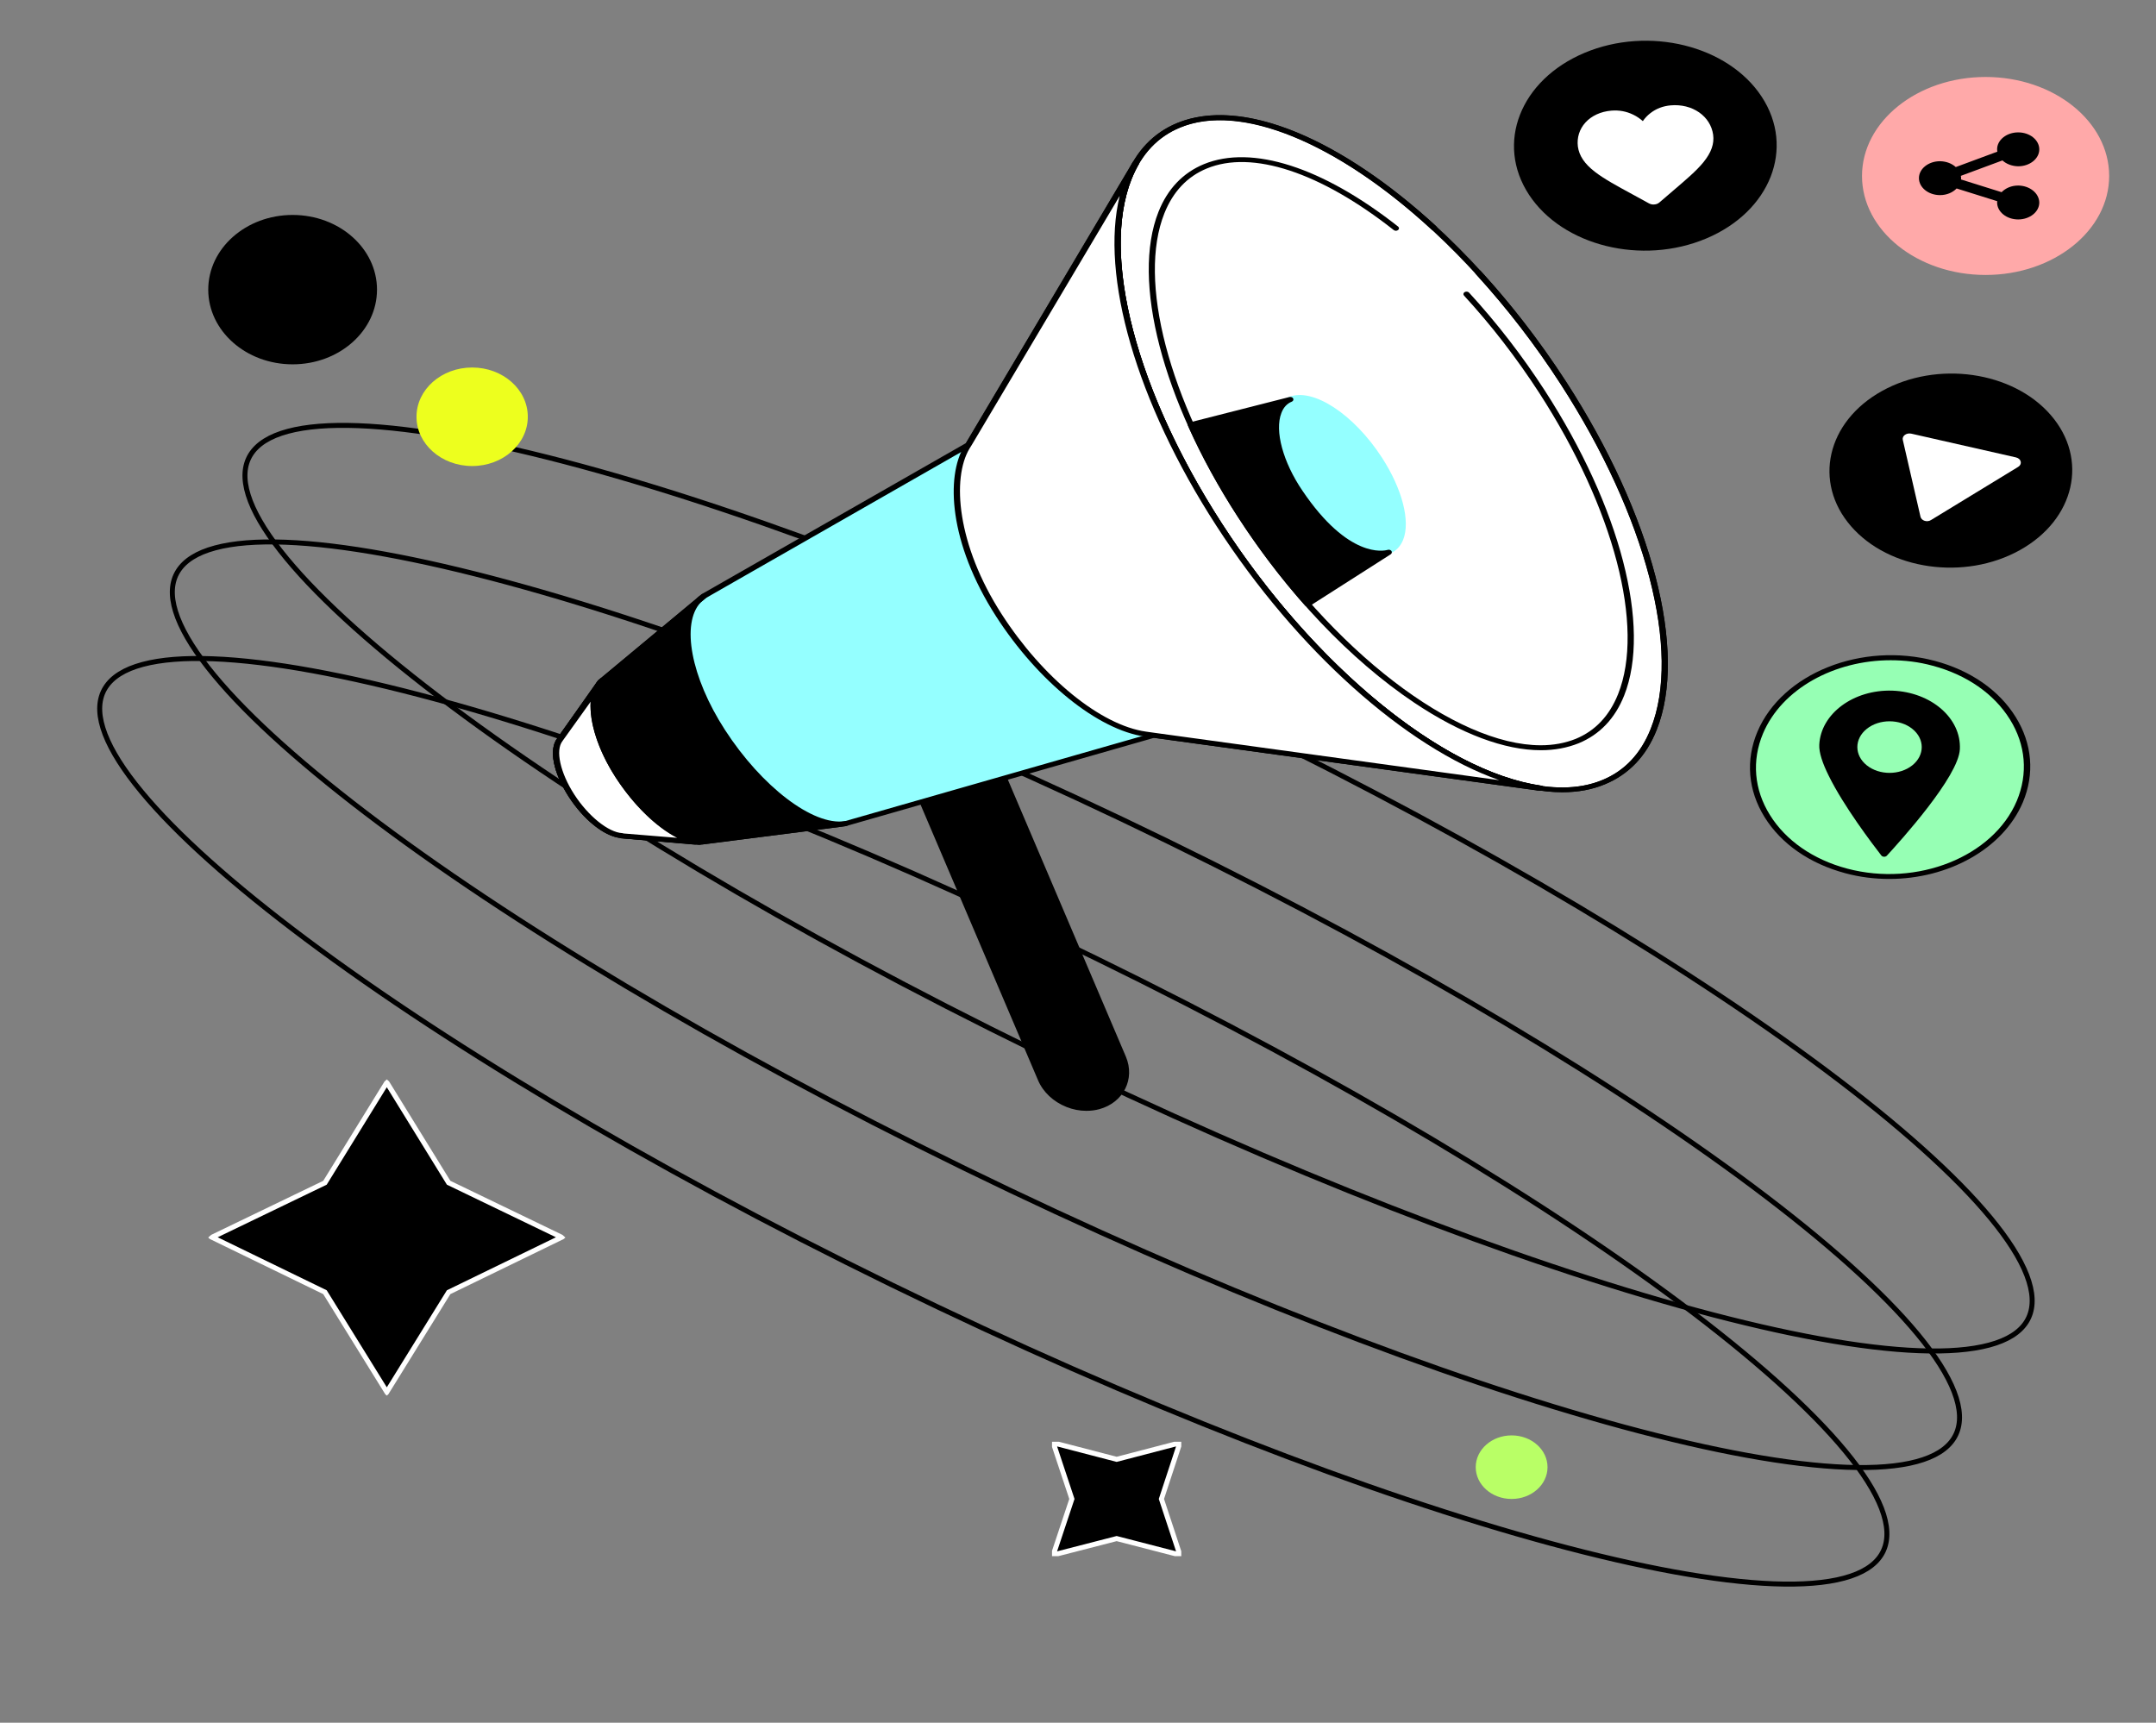 <svg width="433" height="346" viewBox="0 0 433 346" fill="none" xmlns="http://www.w3.org/2000/svg">
<rect x="0" y="0" width="433" height="346" fill="#808080" stroke="none"/>
<g clip-path="url(#clip0_421_2355)">
<path d="M224.263 293.098L236.955 289.788L233.252 301.055L236.955 312.291L224.263 309.012L211.535 312.291L215.274 301.055L211.535 289.788L224.263 293.098Z" fill="black" stroke="white" stroke-miterlimit="10"/>
</g>
<g clip-path="url(#clip1_421_2355)">
<path d="M90.1 237.548L112.798 248.495L90.1 259.53L77.684 279.578L65.267 259.53L42.569 248.495L65.267 237.548L77.684 217.412L90.1 237.548Z" fill="black" stroke="white" stroke-miterlimit="10"/>
</g>
<path d="M406.989 265.457C405.657 267.595 403.162 269.164 399.511 270.144C395.859 271.124 391.11 271.497 385.377 271.278C373.913 270.841 358.636 268.042 340.602 263.156C304.542 253.386 257.561 235.298 208.214 211.203C158.866 187.109 116.521 161.581 87.95 139.794C73.661 128.897 62.837 118.952 56.304 110.602C53.036 106.426 50.859 102.671 49.848 99.414C48.837 96.158 49.005 93.453 50.338 91.315C51.67 89.177 54.165 87.607 57.816 86.627C61.468 85.647 66.217 85.274 71.95 85.493C83.414 85.931 98.691 88.729 116.725 93.615C152.785 103.385 199.766 121.473 249.113 145.568C298.461 169.662 340.806 195.19 369.378 216.977C383.666 227.874 394.49 237.819 401.023 246.169C404.291 250.345 406.468 254.1 407.479 257.357C408.49 260.613 408.322 263.318 406.989 265.457Z" stroke="black"/>
<path d="M392.401 288.866C391.069 291.005 388.574 292.574 384.923 293.554C381.272 294.534 376.523 294.907 370.789 294.688C359.325 294.25 344.048 291.452 326.014 286.566C289.954 276.796 242.973 258.708 193.626 234.613C144.279 210.519 101.933 184.991 73.362 163.204C59.073 152.307 48.25 142.362 41.716 134.012C38.448 129.836 36.271 126.081 35.26 122.824C34.249 119.568 34.417 116.862 35.75 114.724C37.082 112.586 39.577 111.017 43.228 110.037C46.88 109.057 51.629 108.684 57.362 108.903C68.826 109.34 84.103 112.139 102.137 117.025C138.197 126.795 185.178 144.883 234.525 168.978C283.873 193.072 326.218 218.6 354.79 240.387C369.079 251.284 379.902 261.229 386.435 269.579C389.703 273.755 391.88 277.51 392.891 280.767C393.902 284.023 393.734 286.728 392.401 288.866Z" stroke="black"/>
<path d="M377.815 312.277C376.483 314.415 373.988 315.984 370.337 316.964C366.685 317.944 361.936 318.317 356.203 318.098C344.739 317.661 329.462 314.862 311.428 309.976C275.368 300.206 228.387 282.118 179.04 258.023C129.692 233.929 87.347 208.401 58.775 186.614C44.486 175.717 33.663 165.772 27.13 157.422C23.862 153.246 21.685 149.491 20.674 146.234C19.663 142.978 19.831 140.273 21.163 138.135C22.496 135.997 24.991 134.427 28.642 133.447C32.293 132.467 37.042 132.094 42.776 132.313C54.24 132.751 69.516 135.549 87.551 140.435C123.61 150.205 170.592 168.293 219.939 192.388C269.286 216.483 311.632 242.01 340.203 263.797C354.492 274.694 365.315 284.639 371.849 292.989C375.117 297.165 377.294 300.92 378.305 304.177C379.316 307.433 379.147 310.139 377.815 312.277Z" stroke="black"/>
<ellipse cx="94.825" cy="83.705" rx="11.177" ry="9.894" fill="#EDFF1E"/>
<ellipse cx="303.587" cy="294.672" rx="7.211" ry="6.383" fill="#B9FF66"/>
<ellipse cx="58.769" cy="58.172" rx="16.946" ry="15.001" fill="black"/>
<path d="M220.639 222.289C216.093 223.533 210.898 221.068 209.091 216.793L180.969 150.813L197.402 146.311L225.552 212.382C227.359 216.612 225.157 221.045 220.639 222.289Z" fill="black"/>
<path d="M218.183 223.103C216.856 223.103 215.5 222.855 214.201 222.334C211.576 221.294 209.486 219.349 208.47 216.951L180.347 150.971C180.234 150.722 180.404 150.428 180.743 150.338L197.176 145.836C197.345 145.791 197.514 145.791 197.656 145.859C197.797 145.927 197.91 146.017 197.966 146.153L226.117 212.224C228.008 216.702 225.637 221.43 220.808 222.764C219.99 222.99 219.086 223.103 218.183 223.103ZM181.759 151.129L209.684 216.634C210.587 218.783 212.451 220.547 214.766 221.452C216.63 222.176 218.634 222.312 220.441 221.814C224.62 220.661 226.653 216.499 224.959 212.54L197.006 146.945L181.759 151.129Z" fill="black"/>
<path d="M194.493 89.356L141.326 119.734L120.629 136.947L112.498 148.46L112.469 148.551C110.86 150.541 111.792 155.133 114.813 159.815C117.778 164.429 121.956 167.641 124.893 167.822L124.808 167.867L140.422 169.224L169.646 165.492L231.679 147.714L308.789 158.299L309.325 158.322C289.956 155.427 263.81 134.685 244.808 105.348C225.834 76.034 219.792 47.058 228.121 32.763H228.093L194.916 88.632L194.493 89.356Z" fill="#94FFFF"/>
<path d="M322.141 157.045C341.198 149.117 337.513 113.174 313.91 76.765C290.307 40.356 255.724 17.267 236.667 25.196C217.61 33.124 221.295 69.067 244.898 105.476C268.501 141.885 303.083 164.973 322.141 157.045Z" fill="white"/>
<path d="M313.759 159.114C305.458 159.114 295.463 155.404 284.705 148.189C270.051 138.372 255.679 123.24 244.244 105.552C226.936 78.77 219.792 51.311 226.06 35.591C228.15 30.343 231.651 26.679 236.423 24.711C245.91 20.82 259.265 24.123 274.06 34.03C288.714 43.847 303.086 58.979 314.521 76.667C331.858 103.448 339.001 130.908 332.705 146.628C330.615 151.876 327.114 155.54 322.342 157.508C319.773 158.594 316.893 159.114 313.759 159.114ZM245.063 24.123C242.154 24.123 239.444 24.598 237.016 25.616C232.526 27.448 229.251 30.931 227.274 35.93C221.091 51.424 228.206 78.59 245.373 105.144C268.752 141.267 303.03 164.384 321.806 156.671C326.295 154.839 329.571 151.355 331.547 146.357C337.731 130.862 330.615 103.697 313.448 77.142C293.091 45.701 264.517 24.123 245.063 24.123Z" fill="black"/>
<path d="M313.759 159.114C305.458 159.114 295.463 155.404 284.705 148.189C270.051 138.372 255.679 123.24 244.244 105.552C226.936 78.77 219.792 51.311 226.06 35.591C228.15 30.343 231.651 26.679 236.423 24.711C242.776 22.087 251.077 22.743 260.423 26.588C269.373 30.275 279.058 36.812 288.488 45.475C288.714 45.679 288.686 45.995 288.432 46.176C288.178 46.357 287.783 46.335 287.557 46.131C268.413 28.533 249.044 20.662 237.016 25.616C232.526 27.448 229.251 30.931 227.274 35.93C221.091 51.424 228.206 78.59 245.373 105.144C265.703 136.562 294.305 158.164 313.731 158.164C316.639 158.164 319.35 157.689 321.778 156.671C326.267 154.839 329.542 151.355 331.519 146.357C337.702 130.862 330.587 103.697 313.42 77.142C308.31 69.225 302.55 61.784 296.366 55.02C296.168 54.794 296.225 54.478 296.507 54.319C296.79 54.161 297.185 54.206 297.383 54.432C303.622 61.241 309.382 68.728 314.55 76.69C331.858 103.448 339.001 130.908 332.705 146.628C330.615 151.876 327.114 155.54 322.342 157.508C319.773 158.594 316.893 159.114 313.759 159.114Z" fill="black"/>
<path d="M278.9 110.697C283.315 108.86 282.466 100.541 277.004 92.115C271.542 83.689 263.535 78.347 259.12 80.184C254.705 82.02 255.554 90.34 261.016 98.766C266.479 107.192 274.486 112.534 278.9 110.697Z" fill="#94FFFF"/>
<path d="M276.968 111.568C272.111 111.568 265.335 106.547 260.45 98.97C256.384 92.681 254.719 86.212 256.215 82.48C256.751 81.168 257.627 80.241 258.841 79.743C263.641 77.775 271.857 83.136 277.561 91.935C281.627 98.223 283.293 104.692 281.796 108.424C281.26 109.736 280.384 110.664 279.17 111.161C278.493 111.433 277.758 111.568 276.968 111.568ZM261.043 80.309C260.45 80.309 259.886 80.399 259.406 80.603C258.474 80.987 257.796 81.711 257.373 82.774C255.989 86.258 257.599 92.455 261.523 98.517C266.719 106.547 274.54 111.953 278.577 110.279C279.509 109.895 280.187 109.171 280.61 108.108C281.994 104.602 280.356 98.427 276.46 92.365C271.886 85.33 265.335 80.309 261.043 80.309Z" fill="#94FFFF"/>
<path d="M309.467 150.677C302.182 150.677 293.429 147.42 283.999 141.109C271.18 132.514 258.587 119.259 248.592 103.787C233.43 80.354 227.19 56.31 232.667 42.535C234.503 37.92 237.58 34.708 241.787 32.967C251.444 29.008 265.646 33.577 280.78 45.498C281.034 45.701 281.034 45.995 280.78 46.199C280.526 46.402 280.159 46.402 279.905 46.199C265.166 34.595 251.472 30.071 242.352 33.849C238.455 35.455 235.604 38.463 233.853 42.829C228.46 56.355 234.672 80.105 249.693 103.335C267.453 130.817 292.441 149.682 309.439 149.682C311.98 149.682 314.324 149.252 316.469 148.392C320.366 146.786 323.218 143.778 324.968 139.412C330.361 125.886 324.149 102.136 309.128 78.906C304.582 71.894 299.5 65.312 294.022 59.363C293.825 59.137 293.881 58.82 294.164 58.662C294.446 58.504 294.841 58.549 295.039 58.775C300.573 64.792 305.684 71.397 310.258 78.454C325.42 101.887 331.66 125.931 326.182 139.706C324.347 144.321 321.269 147.533 317.062 149.274C314.747 150.202 312.206 150.677 309.467 150.677Z" fill="black"/>
<path d="M140.451 169.7C140.423 169.7 140.394 169.7 140.394 169.7L124.78 168.342C124.696 168.342 124.611 168.32 124.526 168.275C121.307 167.867 117.242 164.61 114.277 160.041C111.115 155.223 110.183 150.519 111.905 148.302L111.933 148.234L120.065 136.698C120.093 136.653 120.122 136.63 120.15 136.608L140.846 119.395C140.874 119.372 140.903 119.349 140.931 119.327L193.957 89.017L227.5 32.537C227.585 32.424 227.698 32.334 227.867 32.288C228.037 32.243 228.206 32.243 228.347 32.311C228.658 32.424 228.799 32.718 228.658 32.967C220.159 47.556 226.879 76.554 245.345 105.099C263.839 133.69 289.618 154.861 309.467 157.779C309.778 157.825 310.004 158.051 309.975 158.322C309.947 158.571 309.665 158.752 309.354 158.775L308.818 158.752C308.789 158.752 308.761 158.752 308.733 158.752L231.764 148.189L169.872 165.922C169.844 165.922 169.787 165.945 169.759 165.945L140.536 169.677C140.507 169.7 140.479 169.7 140.451 169.7ZM125.232 167.392L140.451 168.704L169.533 164.972L231.538 147.216C231.651 147.194 231.735 147.171 231.848 147.194L301.138 156.694C282.418 150.111 260.535 130.682 244.3 105.574C228.178 80.648 220.978 55.337 224.931 39.345L195.058 89.56C195.001 89.628 194.945 89.696 194.86 89.741L141.75 120.118L121.138 137.241L113.006 148.777C113.006 148.8 112.978 148.822 112.978 148.822C111.51 150.654 112.498 155.178 115.35 159.589C118.145 163.909 122.183 167.166 124.95 167.325C125.063 167.325 125.147 167.347 125.232 167.392Z" fill="black"/>
<path d="M194.577 89.175L228.092 32.74H228.12C219.791 47.036 225.862 76.011 244.807 105.325C263.81 134.685 289.956 155.427 309.381 158.277L308.845 158.254L231.847 147.691L230.069 147.442C221.118 146.176 209.175 136.857 200.619 123.556C191.838 109.917 190.285 96.323 194.182 89.854L194.577 89.175Z" fill="white"/>
<path d="M309.381 158.775C309.381 158.775 309.353 158.775 309.381 158.775L308.817 158.752C308.788 158.752 308.76 158.752 308.732 158.752L231.734 148.189L229.956 147.94C220.497 146.605 208.497 136.902 200.055 123.805C190.483 108.922 190.003 95.667 193.617 89.65L194.04 88.972L227.556 32.56C227.64 32.447 227.753 32.356 227.923 32.311C228.092 32.266 228.262 32.266 228.403 32.333C228.713 32.447 228.854 32.741 228.713 32.989C220.214 47.579 226.934 76.576 245.4 105.122C263.894 133.712 289.673 154.884 309.523 157.802C309.833 157.847 310.059 158.073 310.031 158.345C309.946 158.571 309.692 158.775 309.381 158.775ZM224.873 39.345L195.142 89.402L194.718 90.08C191.132 96.052 192.177 109.397 201.156 123.33C209.429 136.178 221.09 145.678 230.182 146.945L231.96 147.194L301.108 156.694C282.388 150.111 260.506 130.682 244.271 105.574C228.149 80.648 220.949 55.337 224.873 39.345Z" fill="black"/>
<path d="M139.603 169.632C139.575 169.632 139.547 169.632 139.547 169.632L124.752 168.365C124.667 168.365 124.582 168.342 124.498 168.297C121.279 167.89 117.213 164.633 114.248 160.064C111.114 155.223 110.182 150.519 111.905 148.302L111.933 148.234L120.065 136.698C120.234 136.449 120.601 136.382 120.912 136.517C121.222 136.653 121.307 136.947 121.138 137.196L113.006 148.777C113.006 148.799 112.978 148.822 112.978 148.822C111.509 150.654 112.498 155.178 115.349 159.589C118.145 163.909 122.182 167.166 124.949 167.325C125.034 167.325 125.147 167.347 125.203 167.392L139.66 168.637C139.999 168.659 140.253 168.908 140.196 169.179C140.168 169.428 139.914 169.632 139.603 169.632Z" fill="black"/>
<path d="M140.592 169.134C135.792 168.863 129.072 163.412 124.187 155.879C119.02 147.895 117.806 139.639 120.968 136.698L112.526 148.46L112.469 148.551C110.86 150.541 111.792 155.133 114.813 159.815C117.778 164.429 121.956 167.641 124.893 167.822L124.808 167.867L140.592 169.134Z" fill="white"/>
<path d="M140.592 169.632C140.563 169.632 140.563 169.632 140.535 169.632C140.422 169.632 140.281 169.609 140.168 169.609L124.752 168.365C124.667 168.365 124.582 168.342 124.498 168.297C121.279 167.89 117.213 164.633 114.248 160.064C111.114 155.223 110.182 150.519 111.905 148.302L111.933 148.234L119.359 137.874C119.641 137.286 120.008 136.766 120.46 136.336C120.658 136.133 121.025 136.11 121.279 136.246C121.533 136.404 121.618 136.676 121.448 136.902L120.403 138.327C118.738 141.923 120.375 148.98 124.667 155.585C129.326 162.801 135.679 168.071 140.225 168.546L140.563 168.569C140.902 168.591 141.156 168.84 141.128 169.111C141.156 169.428 140.902 169.632 140.592 169.632ZM125.203 167.392L135.989 168.275C131.839 166.148 127.265 161.76 123.622 156.105C120.093 150.654 118.342 144.999 118.625 140.928L113.006 148.777C113.006 148.799 112.978 148.822 112.978 148.822C111.509 150.654 112.498 155.178 115.349 159.589C118.145 163.909 122.182 167.166 124.949 167.325C125.034 167.325 125.147 167.347 125.203 167.392Z" fill="black"/>
<path d="M168.601 165.583L169.843 165.379C163.123 166.51 152.507 158.367 145.025 146.809C137.373 135.002 135.933 123.217 141.354 119.734L140.648 120.299L121.025 136.63C117.806 139.526 118.992 147.827 124.187 155.857C129.185 163.592 136.272 169.111 141.1 169.089L168.601 165.583Z" fill="black"/>
<path d="M141.073 169.609C135.934 169.609 128.79 164.067 123.623 156.105C118.372 147.963 117.045 139.458 120.546 136.314L139.802 120.299C140.141 119.937 140.536 119.621 140.96 119.349C141.214 119.191 141.581 119.214 141.807 119.395C142.033 119.598 142.033 119.892 141.807 120.073L140.706 121.001C136.781 125.208 138.729 135.974 145.59 146.583C152.988 158.028 163.322 165.877 169.647 164.927L169.732 164.904C170.07 164.859 170.381 165.017 170.466 165.289C170.522 165.56 170.324 165.809 169.986 165.877C169.957 165.877 169.929 165.877 169.901 165.9L168.743 166.08H168.715L141.214 169.586C141.157 169.586 141.101 169.609 141.073 169.609ZM138.165 123.104L121.478 136.992C118.372 139.797 119.783 147.985 124.753 155.653C129.609 163.163 136.47 168.591 141.073 168.614L165.355 165.515C158.804 163.66 150.729 156.671 144.489 147.058C138.56 137.897 136.273 128.578 138.165 123.104Z" fill="black"/>
<path d="M259.124 80.173C254.691 81.983 255.34 90.374 260.987 98.743C270.446 112.745 277.985 111.093 278.86 110.845C278.889 110.845 278.889 110.867 278.86 110.867L262.625 121.34C257.853 115.979 253.307 110.008 249.129 103.561C245.147 97.386 241.787 91.234 239.133 85.262L259.124 80.173Z" fill="black"/>
<path d="M262.625 121.837C262.597 121.837 262.569 121.837 262.54 121.837C262.371 121.815 262.23 121.747 262.117 121.634C257.232 116.137 252.686 110.121 248.592 103.81C244.667 97.748 241.279 91.573 238.569 85.466C238.512 85.33 238.512 85.194 238.597 85.081C238.682 84.968 238.795 84.878 238.964 84.832L258.954 79.743C259.265 79.675 259.604 79.788 259.717 80.037C259.83 80.286 259.717 80.558 259.434 80.671C258.474 81.055 257.769 81.824 257.345 82.955C255.962 86.506 257.656 92.794 261.58 98.562C270.813 112.224 277.929 110.664 278.691 110.437C278.973 110.347 279.312 110.46 279.453 110.664C279.594 110.867 279.538 111.161 279.312 111.32L263.02 121.724C262.907 121.792 262.766 121.837 262.625 121.837ZM239.952 85.579C242.635 91.483 245.91 97.454 249.693 103.335C253.646 109.442 258.051 115.255 262.766 120.616L276.856 111.523C273.637 111.41 267.566 109.487 260.451 98.969C256.329 92.885 254.634 86.461 256.131 82.593C256.329 82.096 256.554 81.666 256.837 81.259L239.952 85.579Z" fill="black"/>
<path d="M342.661 47.905C355.569 42.474 360.562 29.726 353.812 19.429C347.063 9.133 331.127 5.188 318.22 10.618C305.312 16.049 300.319 28.797 307.068 39.094C313.818 49.39 329.753 53.335 342.661 47.905Z" fill="black"/>
<path d="M318.418 24.598C319.661 23.24 321.496 22.404 323.585 22.223C325.167 22.087 326.635 22.358 328.018 23.037C328.724 23.376 329.345 23.806 329.938 24.326C330.362 23.715 330.87 23.172 331.463 22.72C332.621 21.815 334.004 21.295 335.557 21.159C337.647 20.979 339.68 21.476 341.261 22.584C342.814 23.67 343.802 25.253 344.056 27.04C344.31 28.873 343.689 30.637 342.108 32.582C340.696 34.324 338.55 36.133 336.065 38.26C335.218 38.983 334.258 39.798 333.27 40.657C333.016 40.883 332.649 41.042 332.254 41.064C331.858 41.109 331.491 41.019 331.153 40.838C329.938 40.16 328.781 39.526 327.764 38.983C324.771 37.355 322.174 35.952 320.31 34.505C318.221 32.899 317.148 31.27 316.894 29.438C316.668 27.651 317.204 25.932 318.418 24.598Z" fill="white"/>
<path d="M415.889 49.057C425.339 41.486 425.339 29.213 415.889 21.643C406.44 14.073 391.119 14.073 381.669 21.643C372.22 29.213 372.22 41.486 381.669 49.057C391.119 56.627 406.44 56.627 415.889 49.057Z" fill="#FFA9A9"/>
<path d="M398.774 55.224C385.108 55.224 373.956 46.312 373.956 35.342C373.956 24.394 385.08 15.46 398.774 15.46C412.468 15.46 423.593 24.372 423.593 35.342C423.593 46.289 412.468 55.224 398.774 55.224ZM398.774 16.455C385.786 16.455 375.198 24.914 375.198 35.342C375.198 45.747 385.758 54.229 398.774 54.229C411.763 54.229 422.351 45.769 422.351 35.342C422.351 24.937 411.791 16.455 398.774 16.455Z" fill="#FFA9A9"/>
<path d="M405.324 37.264C403.969 37.264 402.783 37.785 401.992 38.599L393.832 36.043C393.832 35.953 393.861 35.885 393.861 35.794C393.861 35.636 393.832 35.478 393.804 35.319L402.162 32.22C402.924 32.922 404.054 33.374 405.324 33.397C407.639 33.397 409.559 31.881 409.559 30.004C409.559 28.126 407.668 26.588 405.324 26.588C403.009 26.588 401.089 28.104 401.089 29.981C401.089 30.139 401.117 30.298 401.145 30.456L392.788 33.555C392.025 32.854 390.896 32.401 389.625 32.379C387.31 32.379 385.39 33.894 385.39 35.772C385.39 37.649 387.282 39.187 389.625 39.187C390.981 39.187 392.167 38.667 392.957 37.853L401.117 40.408C401.117 40.499 401.089 40.567 401.089 40.657C401.089 42.535 402.981 44.073 405.324 44.073C407.639 44.073 409.559 42.557 409.559 40.68C409.531 38.803 407.639 37.287 405.324 37.264Z" fill="black"/>
<path d="M405.646 110.497C416.727 104.336 419.51 92.186 411.864 83.361C404.217 74.535 389.035 72.375 377.954 78.537C366.873 84.698 364.089 96.847 371.736 105.673C379.383 114.499 394.565 116.658 405.646 110.497Z" fill="black"/>
<path d="M385.703 103.787L382.145 88.338C381.976 87.547 382.879 86.891 383.839 87.094L404.874 91.867C405.947 92.116 406.202 93.224 405.326 93.767L387.82 104.443C387.058 104.941 385.9 104.602 385.703 103.787Z" fill="white"/>
<path d="M391.561 173.779C405.245 168.442 410.971 155.284 404.35 144.389C397.73 133.494 381.27 128.989 367.586 134.325C353.902 139.662 348.176 152.82 354.796 163.715C361.417 174.61 377.877 179.115 391.561 173.779Z" fill="#96FFB4"/>
<path d="M379.434 176.531C376.497 176.531 373.504 176.169 370.596 175.377C363.481 173.477 357.721 169.496 354.389 164.113C351.057 158.752 350.549 152.667 352.949 146.967C357.918 135.228 373.9 128.827 388.61 132.74C395.725 134.64 401.485 138.621 404.817 144.004C408.149 149.365 408.657 155.449 406.257 161.149C402.248 170.559 391.208 176.531 379.434 176.531ZM379.716 132.604C368.45 132.604 357.89 138.304 354.078 147.307C351.791 152.758 352.271 158.571 355.462 163.683C358.652 168.817 364.158 172.64 370.963 174.45C385.024 178.182 400.299 172.075 405.043 160.855C407.33 155.404 406.85 149.591 403.659 144.479C400.469 139.345 394.963 135.522 388.158 133.712C385.363 132.943 382.511 132.604 379.716 132.604Z" fill="black"/>
<path d="M393.609 150.496C393.326 155.992 381.722 168.84 378.955 171.848C378.672 172.165 378.079 172.142 377.825 171.803C376.075 169.541 370.287 161.941 367.265 155.789C366.051 153.346 365.289 151.129 365.374 149.569C365.684 143.326 372.263 138.463 380.056 138.711C387.849 139.005 393.919 144.253 393.609 150.496Z" fill="black"/>
<path d="M384.058 153.71C386.583 151.687 386.583 148.407 384.058 146.384C381.533 144.362 377.439 144.362 374.914 146.384C372.389 148.407 372.389 151.687 374.914 153.71C377.439 155.732 381.533 155.732 384.058 153.71Z" fill="#96FFB4"/>
<defs>
<clipPath id="clip0_421_2355">
<rect width="25.96" height="22.98" fill="white" transform="translate(211.284 289.565)"/>
</clipPath>
<clipPath id="clip1_421_2355">
<rect width="47.89" height="47.89" fill="white" transform="matrix(0.749 0.663 -0.749 0.663 77.684 216.796)"/>
</clipPath>
</defs>
</svg>

